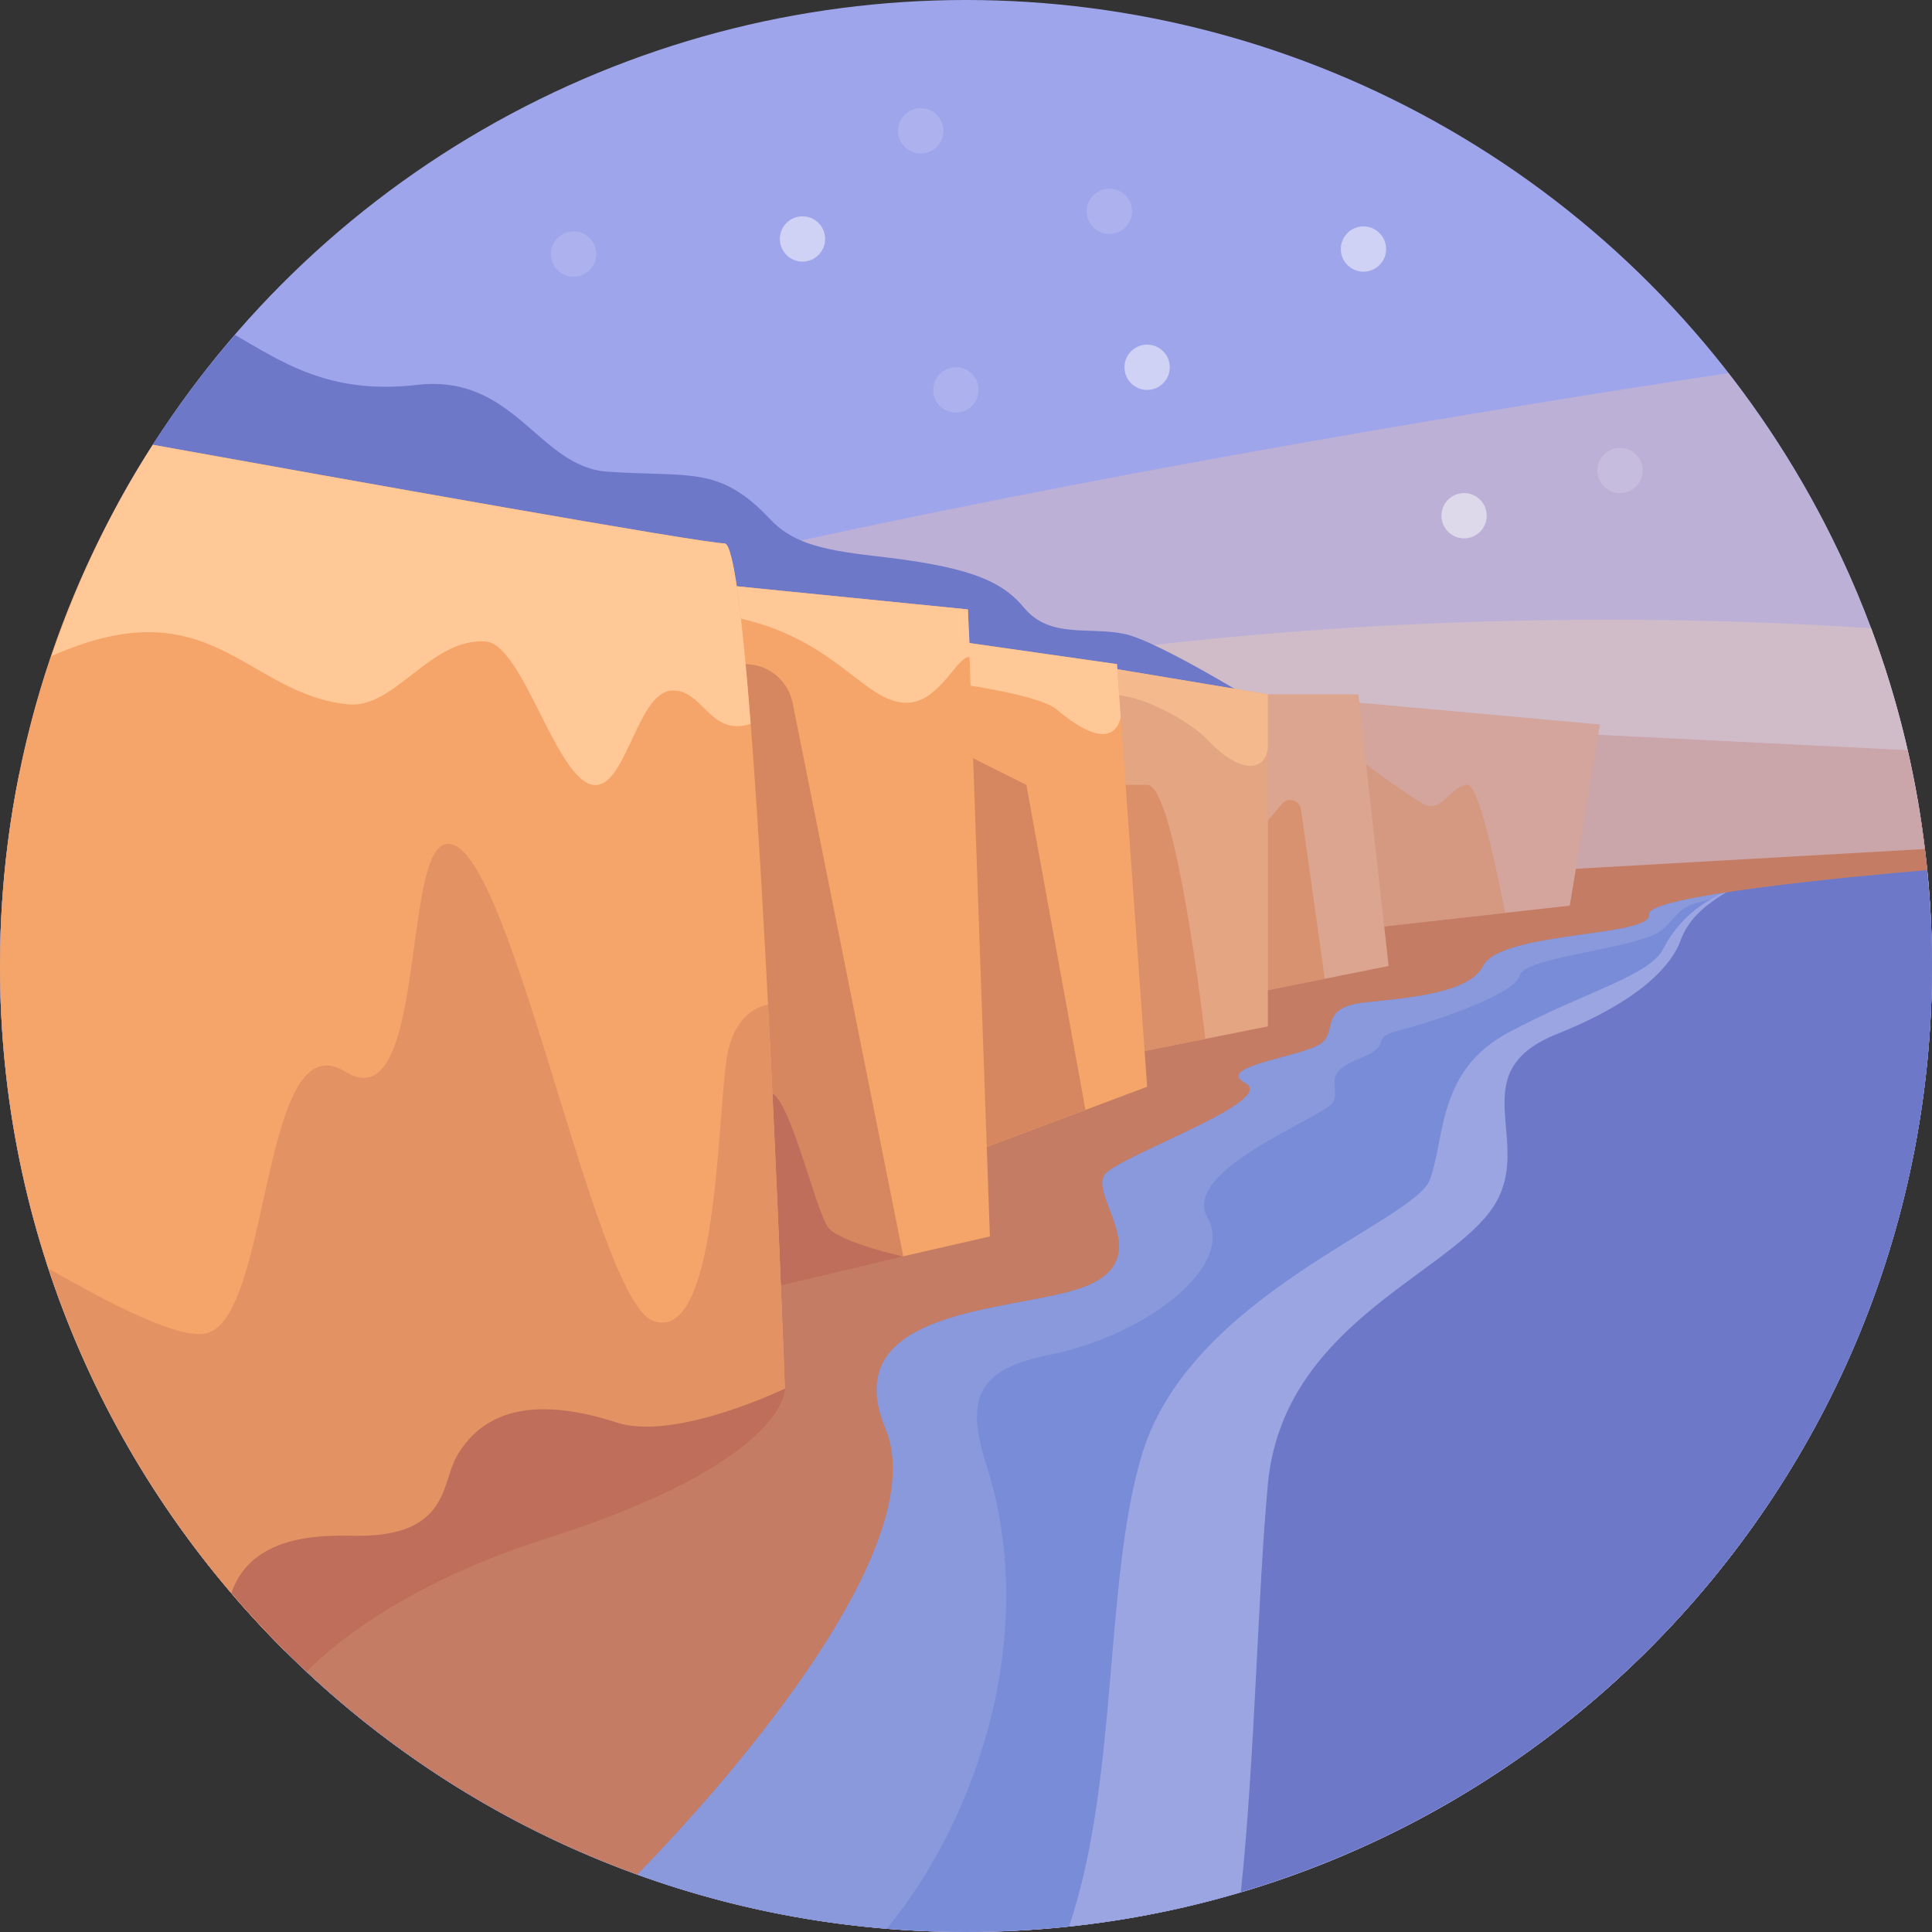 <?xml version="1.0" encoding="iso-8859-1"?>
<!-- Generator: Adobe Illustrator 19.0.0, SVG Export Plug-In . SVG Version: 6.00 Build 0)  -->
<svg version="1.1" id="Layer_1" xmlns="http://www.w3.org/2000/svg" xmlns:xlink="http://www.w3.org/1999/xlink" x="0px" y="0px"
	 viewBox="0 0 512 512" style="enable-background:new 0 0 512 512;" xml:space="preserve">
<rect x="0" y="0" width="512" height="512" fill="#333333" stroke="none"/>
<circle style="fill:#9FA5EB;" cx="256" cy="256" r="256"/>
<path style="fill:#BCB0D7;" d="M458.03,98.872C328.157,118.627,100.846,158.184,5.037,205.327C1.747,221.709,0,238.649,0,256
	c0,141.385,114.615,256,256,256s256-114.615,256-256C512,196.753,491.819,142.253,458.03,98.872z"/>
<path style="fill:#D0BCC9;" d="M0.756,274.735C10.36,407.362,120.923,512,256,512c141.385,0,256-114.615,256-256
	c0-31.499-5.72-61.653-16.126-89.522c-22.731-1.463-45.95-2.246-69.585-2.246C244.341,164.231,85.603,208.695,0.756,274.735z"/>
<path style="fill:#6E78C8;" d="M31.192,133.464L337,188.5c0,0-29.5-18.5-39-20.5s-19.778,1.339-26.667-7
	c-6.333-7.667-16-11-39.667-13.667c-15.411-1.736-22.141-3.962-27.667-9.833c-13.333-14.167-21-11-43-12.5
	c-18.396-1.254-24.5-26-50.5-23c-23.194,2.676-35.673-6.024-48.229-13.241C50.415,102.479,39.95,117.431,31.192,133.464z"/>
<path style="fill:#788CD7;" d="M0,256c0,141.385,114.615,256,256,256s256-114.615,256-256c0-10.846-0.753-21.509-2.062-32H2.062
	C0.753,234.491,0,245.154,0,256z"/>
<g>
	<path style="fill:#8A99DC;" d="M466.901,235.146c-16.387,2.132-30.317,4.687-29.901,7.187c1,6-39.376,4.419-44,13.667
		c-3.667,7.333-20.226,8.432-31.333,9.667c-12,1.333-7.333,7.333-11.333,10.667C345.928,280.004,321.5,282.5,330,287
		s-29.974,18.031-36.667,23.667C287,316,308.5,334,286,341.5c-18.417,6.139-64.667,5.167-51.333,37.167
		c11.446,27.471-30.155,81.438-65.784,118.105c20.92,7.571,43.121,12.436,66.173,14.304C260,480.667,275.333,431.333,261.333,388
		c-6.287-19.46-0.18-25.476,17-29c26-5.333,49-23.667,41.667-36.333S351.333,296,353.333,292S350,284.667,360,280.667
		s2.25-5.417,11-7.667s30.25-9.25,31.75-14.5s32.727-6.977,38.25-12.5c5-5,4-6,14-8C459.107,237.179,462.798,237.08,466.901,235.146
		z"/>
	<path style="fill:#8A99DC;" d="M153.403,490.548c5.082,2.226,10.23,4.323,15.478,6.223
		C163.633,494.873,158.482,492.774,153.403,490.548z"/>
</g>
<path style="fill:#9BA5E1;" d="M385.43,476.844L458.5,236c0,0-11.5,3.25-17.75,15.5c-3.665,7.183-21.25,11.5-41.083,22.167
	C380.968,283.723,383,301.167,379,312.5s-63.5,30.5-76.333,72.833c-10.162,33.521-6.147,86.224-19.365,125.202
	C320.271,506.615,354.865,494.796,385.43,476.844z"/>
<path style="fill:#6E78C8;" d="M512,256c0-10.846-0.753-21.509-2.062-32H487c-33,11-39.141,18.478-41.667,25.333
	c-2.074,5.63-9.333,15.333-32.667,24.667c-26.494,10.597-4.47,29.744-18,47.333c-13.333,17.333-54.823,30.824-58.667,72
	c-2.708,29.009-3.417,72.766-7.164,108.092C434.728,470.043,512,372.072,512,256z"/>
<path style="fill:#C47D64;" d="M510.735,230.573c-0.472-4.786-1.074-9.532-1.806-14.237L195,228L56.132,415.88
	c29.169,36.417,68.044,64.713,112.75,80.892c35.628-36.668,77.23-90.635,65.784-118.105c-13.333-32,32.916-31.027,51.333-37.167
	c22.5-7.5,1-25.5,7.333-30.833C300.026,305.031,338.5,291.5,330,287s15.928-6.995,20.333-10.667c4-3.333-0.667-9.333,11.333-10.667
	c11.107-1.234,27.667-2.333,31.333-9.667c4.624-9.247,45-7.667,44-13.667C436.179,237.406,491.06,232.258,510.735,230.573z"/>
<path style="fill:#CAA5AA;" d="M505.503,198.792L419,194.5l-6,36l97.064-5.503C508.991,216.112,507.462,207.372,505.503,198.792z"/>
<polygon style="fill:#D3A59D;" points="357.75,186 424,192 416,240 359.25,246.375 "/>
<g style="opacity:0.45;">
	<path style="fill:#D7875F;" d="M389,208c-4-0.333-6.833,7.5-11.5,5.167c-4.667-2.333-18.5-12.834-18.5-12.834l5.125,45.542
		l34.737-3.971C396.66,230.471,391.948,208.246,389,208z"/>
</g>
<polygon style="fill:#DBA590;" points="328,264 368,256 360,184 351.997,184 328,184 "/>
<g style="opacity:0.65;">
	<path style="fill:#D7875F;" d="M351.077,259.385l-6.306-44.897c-0.324-2.307-3.114-3.291-4.814-1.698l-6.707,7.96l0.306,42.139
		L351.077,259.385z"/>
</g>
<polygon style="fill:#E4A583;" points="296,280 336,272 336,184 288,176 "/>
<path style="fill:#F4BA8E;" d="M336,184l-41.269-6.878c-0.228,3.123-0.231,7.128-0.231,7.128c8.667-0.417,21.935,7.876,25.75,12
	c8.25,8.917,15.083,8.25,15.75,1.948V184z"/>
<g style="opacity:0.7;">
	<path style="fill:#D7875F;" d="M304,208c-8,0-16,0-16,0l14.957,70.609l16.49-3.298C317.531,259.499,310.775,208,304,208z"/>
</g>
<polygon style="fill:#F5A569;" points="240,312 304,288 296,176 240,168 "/>
<path style="fill:#FFC896;" d="M280,188c10,8.5,15.667,8.167,17.004,2.059L296,176l-42.048-6.007
	c0.446,3.971,0.298,11.257,0.298,11.257S275.504,184.179,280,188z"/>
<polygon style="fill:#D7875F;" points="287.66,294.127 272,208 256,200 256,304 256,306 "/>
<polygon style="fill:#F5A569;" points="184.5,345.5 262.333,327.667 256.5,161.5 176.5,153.5 "/>
<path style="fill:#FFC896;" d="M256.5,161.5l-65.75-6.583L191.5,163c29.5,4.75,37,23.25,48.75,23.25
	c8.881,0,13.769-13.178,16.854-12.057L256.5,161.5z"/>
<path style="fill:#D7875F;" d="M197.484,176H192l7.849,164.83l39.536-7.907l-29.322-146.611
	C208.863,180.316,203.599,176,197.484,176z"/>
<path style="fill:#BE6E5A;" d="M239.341,332.988c0,0-15.716-3.48-19.576-7.341C216.094,321.976,208,283.75,202.5,290.25
	S197,343,197,343L239.341,332.988z"/>
<path style="fill:#F5A569;" d="M192,144c-5.812,0-100.244-16.881-151.493-26.12C14.908,157.736,0,205.113,0,256
	c0,70.914,28.844,135.083,75.426,181.443L208,368C208,368,200,144,192,144z"/>
<path style="fill:#E39363;" d="M75.426,437.443L208,368c0,0-1.763-49.372-4.462-101.756c0,0-9.038,0.756-11.038,14.756
	c-2.5,17.502-2.519,75.368-19.5,69c-16-6-39-134-55.667-126c-10.553,5.066-4.833,73-25.833,60
	c-22.503-13.93-19.5,65.333-36.833,69.333c-6.997,1.615-23.991-6.985-41.769-17.112C25.638,374.833,47.257,409.409,75.426,437.443z"
	/>
<path style="fill:#BE6E5A;" d="M163.5,377c-20.064-6.472-34.864-4.363-42.5,9c-4,7-2,21-26,21c-7.21,0-28-1.5-33.67,15.155
	c6.263,7.331,12.923,14.304,19.965,20.884C81.294,443.039,100,422,144,408c65.134-20.725,64-40,64-40S179,382,163.5,377z"/>
<path style="fill:#FFC896;" d="M192,144c-5.812,0-100.244-16.881-151.493-26.12c-11.13,17.329-20.093,36.147-26.835,55.99
	C56,155,65,184,92.333,186.667c12.275,1.198,21.742-17.608,36.333-16.667c10.333,0.667,19.448,39.806,29.833,38
	c7.667-1.333,10.75-24.5,19.5-25c8.32-0.475,10,12.333,20.935,8.843C196.764,163.938,194.383,144,192,144z"/>
<g style="opacity:0.5;">
	<circle style="fill:#FFFFFF;" cx="361.33" cy="66" r="6"/>
</g>
<g style="opacity:0.5;">
	<circle style="fill:#FFFFFF;" cx="212.67" cy="63.33" r="6"/>
</g>
<g style="opacity:0.5;">
	<circle style="fill:#FFFFFF;" cx="304" cy="97.33" r="6"/>
</g>
<g style="opacity:0.5;">
	<circle style="fill:#FFFFFF;" cx="388" cy="136.67" r="6"/>
</g>
<g style="opacity:0.15;">
	<circle style="fill:#FFFFFF;" cx="294" cy="56" r="6"/>
</g>
<g style="opacity:0.15;">
	<circle style="fill:#FFFFFF;" cx="244" cy="34.667" r="6"/>
</g>
<g style="opacity:0.15;">
	<circle style="fill:#FFFFFF;" cx="152" cy="67.33" r="6"/>
</g>
<g style="opacity:0.15;">
	<circle style="fill:#FFFFFF;" cx="429.33" cy="124.67" r="6"/>
</g>
<g style="opacity:0.15;">
	<circle style="fill:#FFFFFF;" cx="253.33" cy="103.33" r="6"/>
</g>
<g>
</g>
<g>
</g>
<g>
</g>
<g>
</g>
<g>
</g>
<g>
</g>
<g>
</g>
<g>
</g>
<g>
</g>
<g>
</g>
<g>
</g>
<g>
</g>
<g>
</g>
<g>
</g>
<g>
</g>
</svg>
